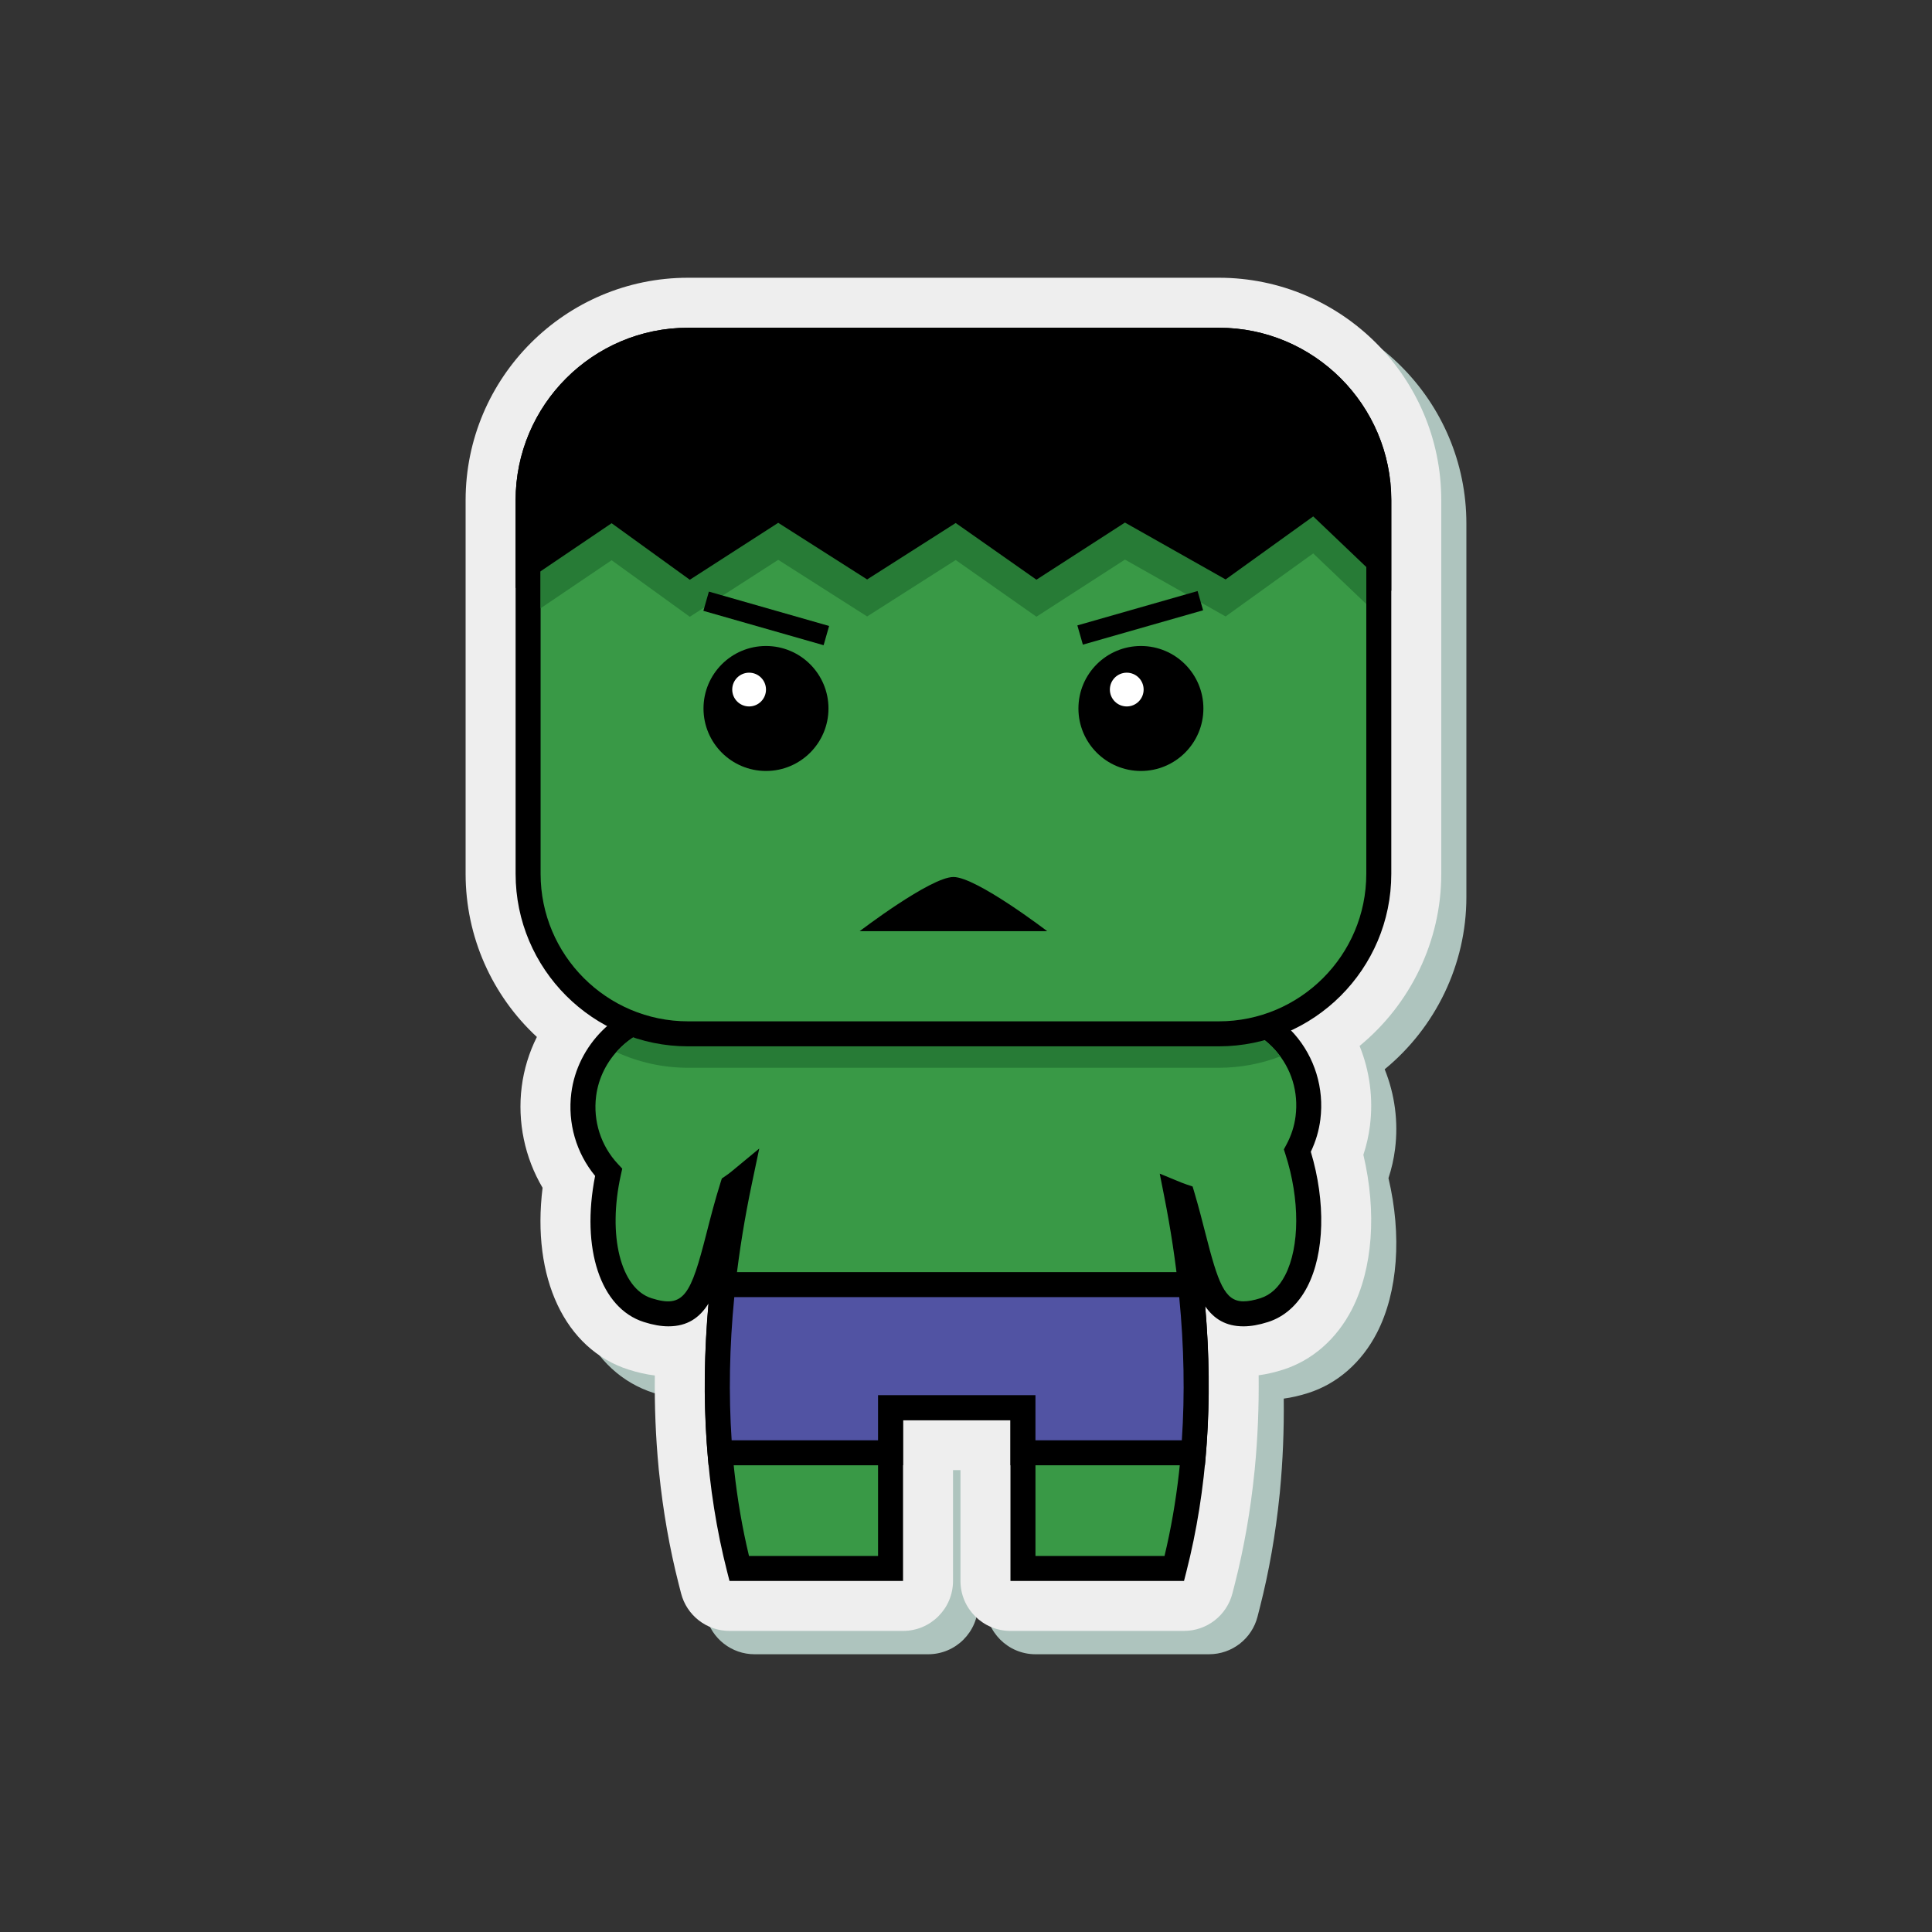 <?xml version="1.0" encoding="utf-8"?>
<!-- Generator: Adobe Illustrator 16.0.0, SVG Export Plug-In . SVG Version: 6.00 Build 0)  -->
<!DOCTYPE svg PUBLIC "-//W3C//DTD SVG 1.1 Tiny//EN" "http://www.w3.org/Graphics/SVG/1.1/DTD/svg11-tiny.dtd">
<svg version="1.1" baseProfile="tiny" id="Layer_1" xmlns="http://www.w3.org/2000/svg" xmlns:xlink="http://www.w3.org/1999/xlink"
	 x="0px" y="0px" width="350px" height="350px" viewBox="0 0 350 350" overflow="scroll" xml:space="preserve">
<rect x="0" y="0" width="350" height="350" fill="#333333" stroke="none"/>
<g>
	<path fill="#AEC4BE" d="M187.603,299.684c-5.001,0-9.057-4.056-9.057-9.057v-20.074h-1.349v20.074c0,5.001-4.055,9.057-9.057,9.057
		h-31.439c-4.139,0-7.75-2.807-8.775-6.816l-0.435-1.704c-1.644-6.44-2.835-13.229-3.543-20.186
		c-0.026-0.184-0.047-0.369-0.063-0.558l-0.032-0.38c-0.514-5.402-0.741-10.962-0.68-16.631c-1.521-0.183-3.087-0.534-4.738-1.06
		c-11.597-3.69-17.612-16.683-15.593-32.943c-3.22-5.453-4.586-11.914-3.785-18.287c0.398-3.157,1.335-6.208,2.748-9.036
		c-8.131-7.527-12.909-18.166-12.909-29.547V94.842c0-22.221,18.078-40.299,40.299-40.299h96.154
		c22.221,0,40.299,18.078,40.299,40.299v67.694c0,12.195-5.59,23.613-14.8,31.173c1.829,4.521,2.503,9.492,1.879,14.451
		c-0.227,1.791-0.626,3.554-1.194,5.272c2.449,10.353,1.715,20.641-2.092,28.029c-2.755,5.348-7.171,9.216-12.436,10.89
		c-1.542,0.491-3.013,0.831-4.442,1.021c0.063,5.72-0.166,11.326-0.688,16.774l-0.025,0.293c-0.014,0.166-0.031,0.331-0.055,0.495
		c-0.706,6.97-1.897,13.773-3.546,20.228l-0.433,1.7c-1.022,4.012-4.636,6.82-8.776,6.82H187.603z"/>
	<path fill="#EEEEEE" d="M183.055,295.457c-5.001,0-9.056-4.056-9.056-9.057v-20.074h-1.35V286.4c0,5.001-4.055,9.057-9.056,9.057
		h-31.439c-4.139,0-7.751-2.807-8.775-6.816l-0.435-1.704c-1.644-6.44-2.835-13.229-3.543-20.186
		c-0.026-0.184-0.048-0.369-0.063-0.558l-0.032-0.38c-0.514-5.402-0.741-10.962-0.68-16.631c-1.52-0.183-3.087-0.534-4.737-1.06
		c-11.597-3.69-17.613-16.683-15.594-32.942c-3.22-5.453-4.586-11.915-3.784-18.288c0.398-3.157,1.334-6.208,2.748-9.036
		c-8.131-7.527-12.909-18.166-12.909-29.547V90.615c0-22.221,18.078-40.299,40.299-40.299h96.153
		c22.222,0,40.299,18.078,40.299,40.299v67.694c0,12.195-5.59,23.613-14.8,31.173c1.83,4.521,2.504,9.492,1.879,14.451
		c-0.226,1.791-0.626,3.555-1.193,5.272c2.448,10.353,1.714,20.641-2.093,28.029c-2.755,5.348-7.171,9.216-12.436,10.89
		c-1.542,0.491-3.013,0.831-4.442,1.021c0.063,5.72-0.166,11.326-0.687,16.774l-0.025,0.293c-0.015,0.166-0.032,0.331-0.056,0.495
		c-0.705,6.97-1.897,13.773-3.545,20.228l-0.434,1.7c-1.022,4.012-4.635,6.82-8.775,6.82H183.055z"/>
	<g>
		<g>
			<path fill="#399946" d="M236.949,202.519c1.431-11.353-8.117-20.9-19.47-19.47c-2.12,0.267-4.12,0.941-5.938,1.923
				c-2.606-0.803-5.223-1.366-7.784-1.732c-2.091-5.579-3.587-8.771-3.587-8.771h-26.846h-26.846c0,0-1.488,3.176-3.571,8.729
				c-3.521,0.485-7.153,1.317-10.72,2.667c-3.258-2.05-7.246-3.048-11.486-2.514c-7.736,0.976-13.982,7.222-14.958,14.957
				c-0.687,5.447,1.158,10.475,4.514,14.078c-2.534,11.422-0.204,22.638,7.069,24.952c11.121,3.539,10.59-7.248,15.364-22.418
				c0.451-0.307,0.889-0.63,1.308-0.978c-4.21,20.046-6.424,45.361-0.084,70.194h27.417v-29.131h11.995h11.995v29.131h27.416
				c6.093-23.862,4.286-48.171,0.399-67.82c0.354,0.146,0.716,0.278,1.082,0.4c4.202,14.213,4.136,24.019,14.813,20.621
				c8.11-2.581,10.077-16.229,6.003-28.892C236.01,206.632,236.683,204.634,236.949,202.519z"/>
			<path d="M214.495,286.4h-31.44V257.27h-19.461V286.4h-31.439l-0.435-1.704c-3.809-14.917-4.932-31.174-3.372-48.544
				c-1.609,2.57-3.818,4.125-7.255,4.125c-1.342,0-2.799-0.256-4.453-0.783c-7.869-2.503-11.427-13.303-8.83-26.469
				c-3.431-4.166-4.998-9.566-4.313-15c1.097-8.707,8.213-15.823,16.921-16.921c4.178-0.525,8.378,0.273,11.998,2.268
				c2.768-0.971,5.733-1.714,8.846-2.217c1.838-4.801,3.11-7.524,3.168-7.647l0.611-1.303h56.569l0.611,1.303
				c0.058,0.124,1.339,2.866,3.188,7.697c2.018,0.34,3.999,0.788,5.914,1.339c1.878-0.901,3.851-1.486,5.874-1.741
				c6.483-0.814,12.977,1.631,17.259,6.486c3.724,4.223,5.452,9.875,4.741,15.513c-0.254,2.017-0.835,3.98-1.729,5.851
				c2.722,9.084,2.5,18.374-0.623,24.435c-1.668,3.239-4.133,5.455-7.129,6.407c-1.653,0.527-3.11,0.783-4.452,0.783l0,0
				c-3.208,0-5.345-1.355-6.924-3.625c1.495,17.195,0.357,33.288-3.41,48.044L214.495,286.4z M187.583,281.873h23.381
				c4.661-19.474,4.646-41.37-0.05-65.117l-0.819-4.139l3.901,1.606c0.309,0.126,0.624,0.241,0.942,0.349l1.115,0.374l0.334,1.129
				c0.777,2.629,1.418,5.139,1.984,7.354c2.283,8.941,3.47,12.32,6.891,12.32l0,0c0.857,0,1.893-0.19,3.08-0.568
				c1.849-0.589,3.355-1.991,4.477-4.166c2.653-5.152,2.676-13.737,0.058-21.874l-0.296-0.918l0.458-0.849
				c0.881-1.635,1.44-3.363,1.664-5.14c0.556-4.41-0.738-8.654-3.645-11.949c-3.299-3.74-8.283-5.625-13.297-4.99
				c-1.776,0.224-3.508,0.785-5.146,1.669l-0.834,0.45l-0.906-0.278c-2.377-0.731-4.88-1.289-7.439-1.656l-1.328-0.189l-0.471-1.257
				c-1.269-3.387-2.321-5.892-2.936-7.3h-50.754c-0.611,1.402-1.657,3.894-2.919,7.26l-0.474,1.264l-1.337,0.185
				c-3.659,0.503-7.101,1.359-10.228,2.541l-1.054,0.399l-0.953-0.6c-2.951-1.856-6.476-2.631-9.997-2.185
				c-6.688,0.843-12.153,6.307-12.995,12.993c-0.567,4.5,0.863,8.965,3.924,12.252l0.812,0.871l-0.258,1.162
				c-2.426,10.938-0.042,20.526,5.545,22.305c5.926,1.887,7.117-0.572,9.975-11.754c0.703-2.751,1.499-5.869,2.543-9.186
				l0.235-0.748l0.648-0.442c0.424-0.289,0.797-0.568,1.142-0.853l4.989-4.126l-1.331,6.336
				c-5.175,24.636-5.351,47.322-0.528,67.465h23.38v-29.131h28.518V281.873z"/>
		</g>
		<g>
			<g>
				<path fill="#5153A3" d="M216.198,263.185c0.872-10.51,0.527-20.813-0.531-30.464h-84.685
					c-1.059,9.651-1.407,19.954-0.535,30.464h30.882v-8.179h11.995h11.995v8.179H216.198z"/>
				<path d="M218.281,265.448h-35.227v-8.179h-19.461v8.179h-35.229l-0.172-2.076c-0.814-9.81-0.632-20.205,0.54-30.896l0.221-2.018
					h88.744l0.221,2.018c1.171,10.676,1.352,21.071,0.536,30.896L218.281,265.448z M187.583,260.921h26.515
					c0.562-8.3,0.403-17.004-0.472-25.935h-80.603c-0.877,8.942-1.037,17.647-0.477,25.935h26.518v-8.179h28.518V260.921z"/>
			</g>
		</g>
		<path fill="#277B36" d="M231.93,191.383c-0.275-0.375-0.559-0.744-0.871-1.098c-3.299-3.74-8.283-5.625-13.297-4.99
			c-1.776,0.224-3.508,0.785-5.146,1.669l-0.834,0.45l-0.906-0.278c-2.377-0.731-4.88-1.289-7.439-1.656l-1.328-0.189l-0.471-1.257
			c-1.269-3.387-2.321-5.892-2.936-7.3h-50.754c-0.611,1.402-1.657,3.894-2.919,7.26l-0.474,1.264l-1.337,0.185
			c-3.659,0.503-7.101,1.359-10.228,2.541l-1.054,0.399l-0.953-0.6c-2.951-1.856-6.476-2.631-9.997-2.185
			c-3.666,0.462-6.958,2.318-9.33,4.998c3.96,1.819,8.359,2.842,12.995,2.842h96.153
			C224.722,193.438,228.471,192.705,231.93,191.383z"/>
		<g>
			<path fill="#399946" d="M220.803,61.637h-96.153c-16.005,0-28.979,12.974-28.979,28.979v67.693
				c0,16.005,12.974,28.979,28.979,28.979h96.153c16.005,0,28.979-12.975,28.979-28.979V90.615
				C249.782,74.61,236.808,61.637,220.803,61.637z"/>
			<path d="M220.803,189.553h-96.153c-17.227,0-31.243-14.016-31.243-31.243V90.615c0-17.227,14.016-31.242,31.243-31.242h96.153
				c17.228,0,31.243,14.016,31.243,31.242v67.694C252.046,175.537,238.03,189.553,220.803,189.553z M124.649,63.9
				c-14.73,0-26.715,11.984-26.715,26.715v67.694c0,14.73,11.984,26.715,26.715,26.715h96.153c14.73,0,26.715-11.984,26.715-26.715
				V90.615c0-14.73-11.984-26.715-26.715-26.715H124.649z"/>
			<path fill="#277B36" d="M220.803,66.077h-96.153c-8.194,0-15.658,3.176-21.236,8.355c-3.433,4.495-5.479,10.104-5.479,16.183
				v19.578l12.865-8.702l14.165,10.241l16.018-10.315l16.105,10.259l16.046-10.224l14.625,10.269l16.037-10.348l18.235,10.302
				l15.871-11.42l9.614,9.171V90.615c0-6.079-2.045-11.688-5.478-16.183C236.461,69.253,228.998,66.077,220.803,66.077z"/>
		</g>
		<g>
			<circle cx="138.766" cy="128.348" r="11.32"/>
			<circle cx="206.687" cy="128.348" r="11.32"/>
			<circle fill="#FFFFFF" cx="135.708" cy="124.921" r="3.058"/>
			<circle fill="#FFFFFF" cx="204.122" cy="124.921" r="3.058"/>
		</g>
		<path d="M189.715,168.692c0,0-12.836-9.815-16.989-9.815s-16.988,9.815-16.988,9.815H189.715z"/>
		<path d="M220.803,59.373h-96.153c-17.227,0-31.243,14.016-31.243,31.242v15.937L110.8,94.787l14.165,10.241l16.018-10.315
			l16.105,10.259l16.046-10.224l14.625,10.269l16.037-10.348l18.235,10.302l15.871-11.42l14.143,13.488V90.615
			C252.046,73.389,238.03,59.373,220.803,59.373z"/>
		<rect x="127.446" y="110.136" transform="matrix(0.962 0.275 -0.275 0.962 36.106 -33.824)" width="22.64" height="3.623"/>
		
			<rect x="195.367" y="110.136" transform="matrix(-0.962 0.275 -0.275 -0.962 436.181 162.783)" width="22.639" height="3.623"/>
	</g>
</g>
</svg>
